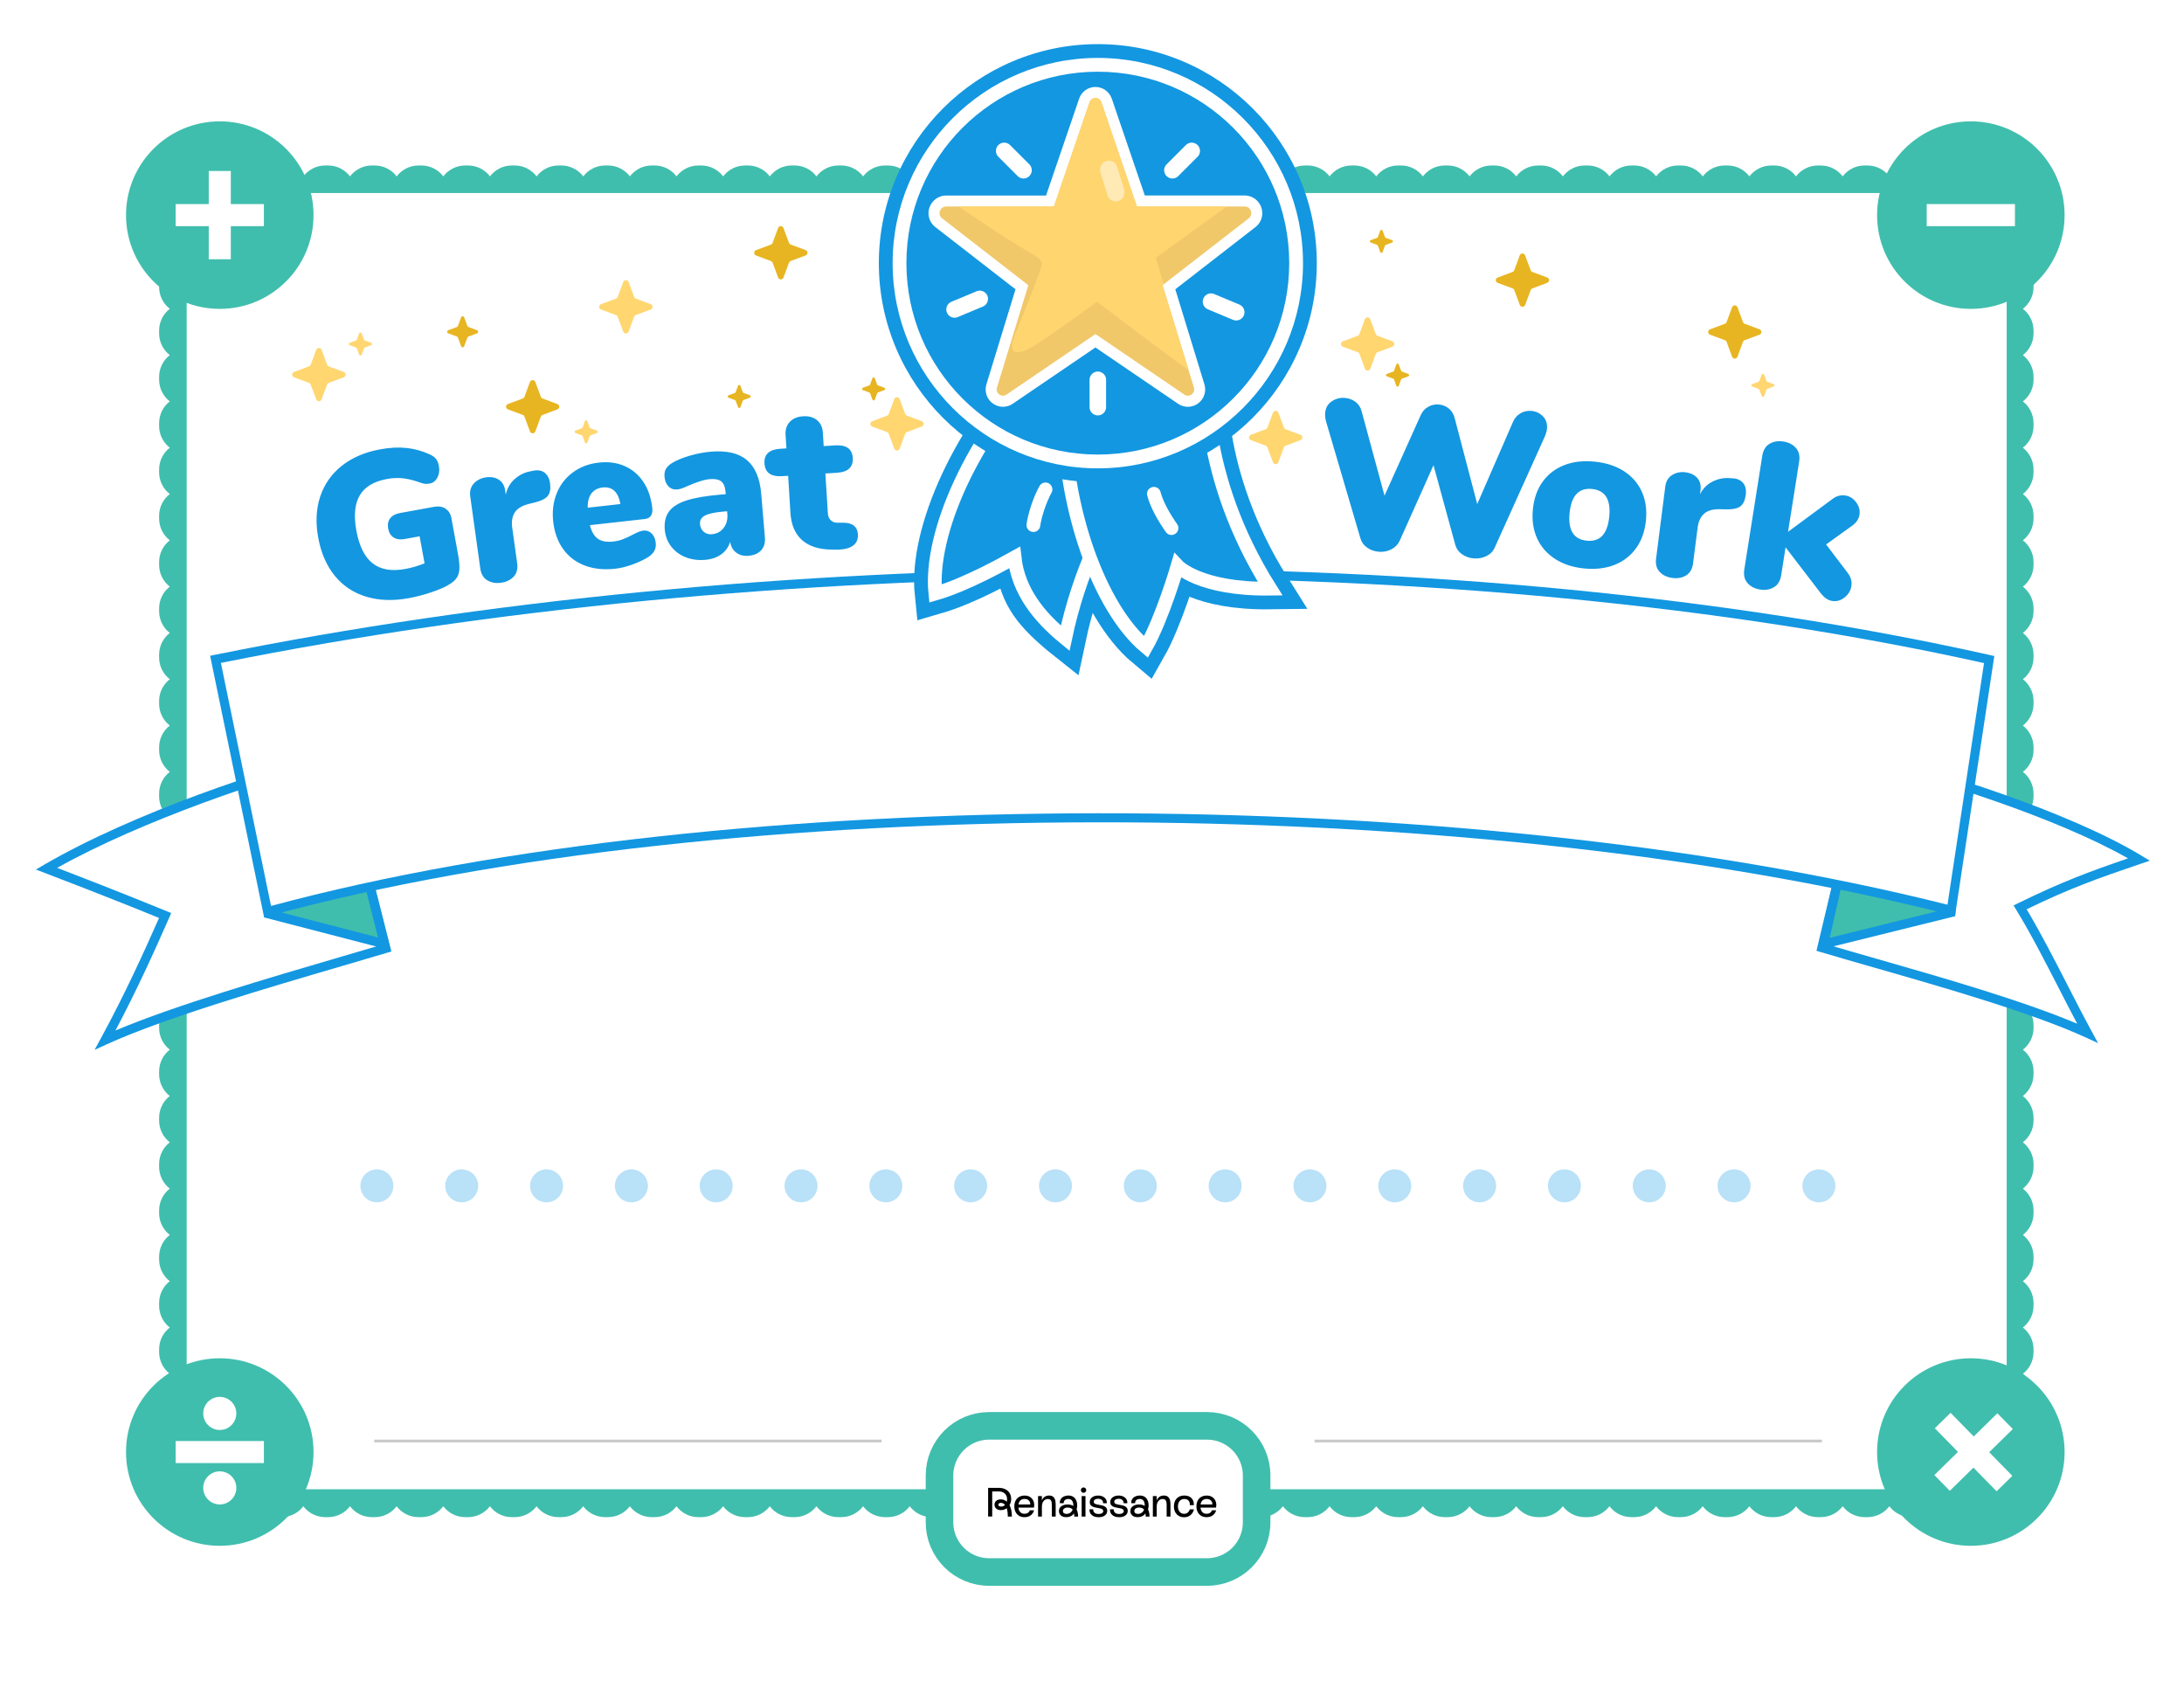 <svg width="792" height="612" viewBox="0 0 792 612" fill="none" xmlns="http://www.w3.org/2000/svg">
<rect width="792" height="612" fill="white"/>
<g clip-path="url(#clip0_336_7277)">
<path d="M79.7 112C98.478 112 113.7 96.778 113.7 78C113.7 59.222 98.478 44 79.7 44C60.922 44 45.7 59.222 45.7 78C45.7 96.778 60.922 112 79.7 112Z" fill="#40BEAD"/>
<path d="M79.7 560.5C98.478 560.5 113.7 545.278 113.7 526.5C113.7 507.722 98.478 492.5 79.7 492.5C60.922 492.5 45.7 507.722 45.7 526.5C45.7 545.278 60.922 560.5 79.7 560.5Z" fill="#40BEAD"/>
<path d="M714.7 112C733.478 112 748.7 96.778 748.7 78C748.7 59.222 733.478 44 714.7 44C695.922 44 680.7 59.222 680.7 78C680.7 96.778 695.922 112 714.7 112Z" fill="#40BEAD"/>
<path d="M212.14 160.47L211.26 158.12C211.24 158.06 211.2 158 211.16 157.96C211.11 157.91 211.06 157.88 211 157.86L208.65 156.99C208.56 156.96 208.49 156.9 208.44 156.83C208.39 156.75 208.36 156.66 208.36 156.57C208.36 156.48 208.39 156.39 208.44 156.31C208.49 156.23 208.57 156.18 208.65 156.14L210.99 155.27C211.05 155.25 211.11 155.21 211.15 155.17C211.19 155.13 211.23 155.07 211.26 155.01L212.13 152.66C212.16 152.57 212.22 152.5 212.3 152.45C212.38 152.4 212.47 152.37 212.56 152.37C212.65 152.37 212.74 152.4 212.82 152.45C212.9 152.5 212.95 152.58 212.98 152.66L213.85 155.01C213.87 155.07 213.91 155.13 213.95 155.17C213.99 155.21 214.05 155.25 214.11 155.27L216.46 156.14C216.55 156.17 216.62 156.23 216.67 156.31C216.72 156.39 216.75 156.48 216.75 156.57C216.75 156.66 216.72 156.75 216.67 156.83C216.62 156.91 216.54 156.96 216.46 157L214.11 157.87C214.05 157.89 214 157.93 213.95 157.97C213.9 158.02 213.87 158.07 213.85 158.13L212.98 160.48C212.95 160.56 212.89 160.64 212.81 160.69C212.74 160.74 212.65 160.77 212.56 160.77C212.47 160.77 212.38 160.74 212.31 160.69C212.24 160.64 212.18 160.57 212.14 160.48V160.47Z" fill="#FFD670"/>
<path d="M267.66 147.67L266.78 145.32C266.76 145.26 266.72 145.2 266.68 145.16C266.64 145.12 266.58 145.08 266.52 145.06L264.17 144.19C264.08 144.16 264.01 144.1 263.96 144.02C263.91 143.94 263.88 143.85 263.88 143.76C263.88 143.67 263.91 143.58 263.96 143.5C264.01 143.42 264.09 143.37 264.17 143.33L266.52 142.46C266.58 142.44 266.63 142.4 266.68 142.36C266.73 142.31 266.76 142.26 266.78 142.2L267.65 139.85C267.68 139.76 267.74 139.69 267.81 139.64C267.89 139.59 267.98 139.56 268.07 139.56C268.16 139.56 268.25 139.59 268.33 139.64C268.41 139.69 268.46 139.77 268.5 139.85L269.37 142.2C269.39 142.26 269.43 142.32 269.47 142.36C269.52 142.41 269.57 142.44 269.63 142.46L271.98 143.33C272.07 143.36 272.14 143.42 272.19 143.49C272.24 143.57 272.27 143.66 272.27 143.75C272.27 143.84 272.24 143.93 272.19 144.01C272.14 144.09 272.06 144.14 271.98 144.18L269.64 145.05C269.58 145.07 269.52 145.11 269.48 145.15C269.43 145.2 269.4 145.25 269.37 145.31L268.5 147.66C268.47 147.75 268.41 147.82 268.33 147.87C268.25 147.92 268.17 147.95 268.07 147.95C267.97 147.95 267.89 147.92 267.81 147.87C267.73 147.82 267.68 147.74 267.64 147.66L267.66 147.67Z" fill="#E7B521"/>
<path d="M316.39 144.93L315.51 142.58C315.49 142.52 315.45 142.46 315.41 142.42C315.36 142.37 315.31 142.34 315.25 142.32L312.9 141.45C312.81 141.42 312.74 141.36 312.69 141.29C312.64 141.21 312.61 141.12 312.61 141.03C312.61 140.94 312.64 140.85 312.69 140.77C312.74 140.69 312.82 140.64 312.9 140.6L315.25 139.73C315.31 139.71 315.37 139.67 315.41 139.63C315.45 139.58 315.49 139.53 315.51 139.47L316.38 137.12C316.41 137.03 316.47 136.96 316.54 136.91C316.62 136.86 316.71 136.83 316.8 136.83C316.89 136.83 316.98 136.86 317.06 136.91C317.14 136.96 317.19 137.04 317.23 137.12L318.11 139.47C318.13 139.53 318.17 139.59 318.21 139.63C318.25 139.67 318.31 139.71 318.37 139.73L320.72 140.6C320.81 140.63 320.88 140.69 320.93 140.76C320.98 140.84 321.01 140.93 321.01 141.02C321.01 141.11 320.98 141.2 320.93 141.28C320.88 141.36 320.8 141.41 320.72 141.44L318.38 142.31C318.32 142.33 318.26 142.37 318.22 142.41C318.17 142.46 318.14 142.51 318.12 142.57L317.25 144.92C317.22 145.01 317.16 145.08 317.09 145.13C317.02 145.18 316.93 145.21 316.83 145.21C316.73 145.21 316.65 145.18 316.57 145.13C316.5 145.08 316.44 145 316.41 144.92L316.39 144.93Z" fill="#E7B521"/>
<path d="M506.39 139.93L505.51 137.58C505.49 137.52 505.45 137.46 505.41 137.42C505.36 137.37 505.31 137.34 505.25 137.32L502.9 136.45C502.81 136.42 502.74 136.36 502.69 136.29C502.64 136.21 502.61 136.12 502.61 136.03C502.61 135.94 502.64 135.85 502.69 135.77C502.74 135.69 502.82 135.64 502.9 135.6L505.25 134.73C505.31 134.71 505.36 134.67 505.41 134.63C505.45 134.58 505.49 134.53 505.51 134.47L506.38 132.12C506.41 132.03 506.47 131.96 506.55 131.91C506.63 131.86 506.72 131.83 506.81 131.83C506.9 131.83 506.99 131.86 507.07 131.91C507.15 131.96 507.2 132.04 507.23 132.12L508.11 134.47C508.13 134.53 508.17 134.59 508.21 134.63C508.26 134.68 508.31 134.71 508.37 134.73L510.72 135.6C510.81 135.63 510.88 135.69 510.93 135.76C510.98 135.84 511.01 135.93 511.01 136.02C511.01 136.11 510.98 136.2 510.93 136.28C510.88 136.36 510.8 136.41 510.72 136.44L508.38 137.31C508.32 137.33 508.26 137.37 508.22 137.41C508.17 137.46 508.14 137.51 508.11 137.57L507.24 139.92C507.21 140.01 507.15 140.08 507.07 140.13C506.99 140.18 506.91 140.21 506.81 140.21C506.71 140.21 506.63 140.18 506.56 140.13C506.48 140.08 506.43 140 506.39 139.92V139.93Z" fill="#E7B521"/>
<path d="M226.01 120.24L223.99 114.85C223.94 114.71 223.86 114.58 223.75 114.48C223.65 114.37 223.52 114.29 223.38 114.24L217.99 112.24C217.79 112.17 217.61 112.04 217.48 111.86C217.35 111.68 217.29 111.47 217.29 111.26C217.29 111.05 217.36 110.83 217.48 110.66C217.61 110.48 217.78 110.35 217.99 110.28L223.38 108.27C223.52 108.22 223.64 108.14 223.75 108.04C223.85 107.94 223.94 107.81 223.99 107.68L226 102.28C226.07 102.08 226.2 101.9 226.38 101.77C226.56 101.64 226.77 101.58 226.98 101.58C227.19 101.58 227.41 101.65 227.58 101.77C227.76 101.9 227.89 102.07 227.96 102.28L229.97 107.67C230.02 107.81 230.1 107.93 230.2 108.03C230.3 108.13 230.43 108.21 230.56 108.27L235.95 110.28C236.15 110.35 236.33 110.48 236.46 110.66C236.59 110.84 236.65 111.05 236.65 111.26C236.65 111.47 236.58 111.69 236.46 111.86C236.33 112.04 236.16 112.17 235.95 112.24L230.56 114.24C230.42 114.29 230.29 114.37 230.19 114.48C230.09 114.59 230 114.71 229.95 114.85L227.95 120.24C227.88 120.44 227.74 120.61 227.57 120.73C227.4 120.85 227.19 120.92 226.98 120.92C226.77 120.92 226.56 120.86 226.39 120.73C226.22 120.61 226.08 120.44 226.01 120.24Z" fill="#FFD670"/>
<path d="M282.18 100.65L280.17 95.26C280.12 95.12 280.04 94.99 279.93 94.89C279.82 94.79 279.7 94.7 279.56 94.65L274.17 92.64C273.97 92.57 273.8 92.43 273.68 92.26C273.56 92.09 273.5 91.88 273.5 91.67C273.5 91.46 273.56 91.25 273.68 91.08C273.8 90.91 273.97 90.77 274.17 90.7L279.56 88.69C279.7 88.64 279.83 88.56 279.93 88.45C280.04 88.34 280.12 88.22 280.17 88.08L282.17 82.67C282.24 82.47 282.38 82.3 282.55 82.18C282.72 82.06 282.93 81.99 283.14 81.99C283.35 81.99 283.56 82.05 283.73 82.18C283.9 82.3 284.04 82.47 284.11 82.67L286.12 88.06C286.17 88.2 286.25 88.33 286.36 88.43C286.46 88.54 286.59 88.62 286.73 88.67L292.13 90.67C292.33 90.74 292.51 90.87 292.64 91.05C292.76 91.23 292.83 91.44 292.83 91.65C292.83 91.86 292.76 92.08 292.64 92.25C292.51 92.43 292.34 92.56 292.13 92.63L286.74 94.64C286.6 94.69 286.47 94.77 286.37 94.88C286.27 94.99 286.19 95.11 286.13 95.25L284.12 100.64C284.05 100.84 283.91 101.01 283.74 101.13C283.57 101.25 283.36 101.32 283.15 101.31C282.94 101.31 282.73 101.24 282.56 101.12C282.39 101 282.25 100.83 282.18 100.63V100.65Z" fill="#E7B521"/>
<path d="M192.19 156.44L190.18 151.05C190.13 150.91 190.05 150.78 189.94 150.68C189.83 150.57 189.71 150.49 189.57 150.44L184.18 148.44C183.98 148.37 183.81 148.23 183.69 148.06C183.57 147.89 183.5 147.68 183.5 147.47C183.5 147.26 183.56 147.05 183.69 146.88C183.81 146.71 183.98 146.57 184.18 146.5L189.57 144.5C189.71 144.45 189.84 144.37 189.94 144.26C190.05 144.15 190.13 144.03 190.18 143.89L192.18 138.49C192.25 138.29 192.39 138.12 192.56 138C192.73 137.88 192.94 137.82 193.15 137.82C193.36 137.82 193.57 137.88 193.74 138C193.91 138.12 194.05 138.29 194.12 138.49L196.13 143.88C196.18 144.02 196.26 144.15 196.37 144.25C196.48 144.36 196.6 144.44 196.74 144.49L202.13 146.5C202.33 146.57 202.5 146.71 202.62 146.88C202.74 147.05 202.81 147.26 202.81 147.47C202.81 147.68 202.75 147.89 202.62 148.06C202.5 148.23 202.33 148.37 202.13 148.44L196.74 150.45C196.6 150.5 196.47 150.58 196.37 150.69C196.26 150.8 196.18 150.92 196.13 151.06L194.12 156.45C194.05 156.65 193.91 156.82 193.74 156.94C193.57 157.06 193.36 157.12 193.15 157.12C192.94 157.12 192.73 157.05 192.56 156.93C192.39 156.81 192.26 156.64 192.18 156.44H192.19Z" fill="#E7B521"/>
<path d="M324.31 162.68L322.3 157.29C322.25 157.15 322.17 157.02 322.06 156.92C321.95 156.81 321.83 156.73 321.69 156.68L316.3 154.67C316.1 154.6 315.93 154.46 315.81 154.29C315.69 154.12 315.62 153.91 315.62 153.7C315.62 153.49 315.68 153.28 315.81 153.11C315.93 152.94 316.1 152.8 316.3 152.73L321.69 150.72C321.83 150.67 321.96 150.59 322.06 150.48C322.16 150.37 322.25 150.25 322.3 150.11L324.3 144.7C324.37 144.5 324.51 144.33 324.68 144.21C324.85 144.09 325.06 144.02 325.27 144.02C325.48 144.02 325.69 144.09 325.86 144.21C326.03 144.33 326.17 144.5 326.24 144.7L328.26 150.1C328.31 150.24 328.39 150.37 328.5 150.47C328.6 150.58 328.73 150.66 328.87 150.71L334.27 152.71C334.47 152.78 334.64 152.92 334.76 153.09C334.88 153.26 334.95 153.47 334.95 153.68C334.95 153.89 334.89 154.1 334.76 154.27C334.63 154.44 334.47 154.58 334.27 154.65L328.88 156.66C328.74 156.71 328.61 156.79 328.51 156.9C328.4 157.01 328.32 157.13 328.27 157.27L326.26 162.66C326.19 162.86 326.06 163.03 325.88 163.16C325.71 163.28 325.5 163.35 325.28 163.35C325.06 163.35 324.86 163.28 324.68 163.16C324.51 163.04 324.37 162.86 324.3 162.66L324.31 162.68Z" fill="#FFD670"/>
<path d="M643.21 140.13L640.86 141.01C640.8 141.03 640.74 141.07 640.7 141.11C640.66 141.15 640.62 141.21 640.6 141.27L639.73 143.62C639.7 143.71 639.64 143.78 639.56 143.83C639.49 143.88 639.4 143.91 639.3 143.91C639.2 143.91 639.12 143.88 639.04 143.83C638.96 143.78 638.91 143.7 638.87 143.62L638 141.28C637.98 141.22 637.94 141.16 637.9 141.12C637.85 141.07 637.8 141.04 637.74 141.01L635.39 140.14C635.3 140.11 635.23 140.05 635.18 139.98C635.13 139.9 635.1 139.81 635.1 139.72C635.1 139.63 635.13 139.54 635.18 139.46C635.23 139.38 635.31 139.33 635.39 139.29L637.74 138.42C637.8 138.4 637.86 138.36 637.9 138.32C637.94 138.27 637.98 138.22 638 138.16L638.87 135.81C638.9 135.72 638.96 135.65 639.03 135.6C639.11 135.55 639.2 135.52 639.29 135.52C639.38 135.52 639.47 135.55 639.55 135.6C639.62 135.65 639.68 135.73 639.72 135.81L640.59 138.16C640.61 138.22 640.65 138.27 640.69 138.32C640.74 138.37 640.79 138.4 640.85 138.42L643.2 139.29C643.28 139.32 643.36 139.38 643.41 139.46C643.46 139.53 643.49 139.62 643.49 139.71C643.49 139.8 643.46 139.89 643.41 139.96C643.36 140.03 643.29 140.09 643.2 140.13H643.21Z" fill="#FFD670"/>
<path d="M504.86 87.92L502.51 88.8C502.45 88.82 502.39 88.86 502.35 88.9C502.31 88.95 502.27 89 502.25 89.06L501.38 91.41C501.35 91.5 501.29 91.57 501.22 91.62C501.14 91.67 501.05 91.7 500.96 91.7C500.87 91.7 500.78 91.67 500.7 91.62C500.62 91.57 500.57 91.49 500.53 91.41L499.66 89.06C499.64 89 499.6 88.95 499.56 88.9C499.51 88.85 499.46 88.82 499.4 88.8L497.05 87.93C496.96 87.9 496.89 87.84 496.84 87.77C496.79 87.69 496.76 87.6 496.76 87.51C496.76 87.42 496.79 87.33 496.84 87.25C496.89 87.17 496.97 87.12 497.05 87.09L499.4 86.22C499.46 86.2 499.52 86.16 499.56 86.12C499.61 86.07 499.64 86.02 499.66 85.96L500.53 83.61C500.56 83.52 500.62 83.45 500.69 83.4C500.77 83.35 500.86 83.32 500.95 83.32C501.04 83.32 501.13 83.35 501.21 83.4C501.29 83.45 501.34 83.53 501.37 83.61L502.24 85.95C502.26 86.01 502.3 86.07 502.34 86.11C502.38 86.16 502.44 86.19 502.5 86.22L504.85 87.09C504.94 87.12 505.01 87.18 505.06 87.26C505.11 87.34 505.14 87.42 505.14 87.52C505.14 87.62 505.11 87.7 505.06 87.78C505.01 87.86 504.94 87.91 504.85 87.95L504.86 87.92Z" fill="#E7B521"/>
<path d="M561.09 102.56L555.7 104.57C555.56 104.62 555.43 104.7 555.33 104.81C555.22 104.92 555.14 105.04 555.09 105.18L553.08 110.57C553.01 110.77 552.87 110.94 552.7 111.06C552.53 111.18 552.32 111.24 552.11 111.24C551.9 111.24 551.69 111.18 551.52 111.06C551.35 110.94 551.21 110.77 551.14 110.57L549.13 105.18C549.08 105.04 549 104.91 548.89 104.81C548.78 104.7 548.66 104.62 548.52 104.57L543.11 102.57C542.91 102.5 542.74 102.36 542.62 102.19C542.5 102.02 542.43 101.81 542.43 101.6C542.43 101.39 542.5 101.18 542.62 101.01C542.74 100.84 542.91 100.7 543.11 100.63L548.5 98.62C548.64 98.57 548.77 98.49 548.87 98.38C548.98 98.28 549.06 98.15 549.11 98.01L551.11 92.61C551.18 92.41 551.31 92.23 551.49 92.1C551.66 91.97 551.88 91.91 552.09 91.91C552.3 91.91 552.52 91.98 552.69 92.1C552.87 92.23 553 92.4 553.07 92.61L555.08 98C555.13 98.14 555.21 98.27 555.32 98.37C555.42 98.47 555.55 98.56 555.69 98.61L561.08 100.62C561.28 100.69 561.45 100.83 561.57 101C561.69 101.17 561.76 101.38 561.75 101.59C561.75 101.8 561.68 102.01 561.56 102.18C561.44 102.35 561.27 102.49 561.07 102.56H561.09Z" fill="#E7B521"/>
<path d="M638.07 121.34L632.68 123.35C632.54 123.4 632.41 123.48 632.31 123.59C632.2 123.7 632.12 123.82 632.07 123.96L630.07 129.35C630 129.55 629.86 129.72 629.69 129.84C629.52 129.96 629.31 130.03 629.1 130.03C628.89 130.03 628.68 129.97 628.51 129.84C628.34 129.72 628.2 129.55 628.13 129.35L626.13 123.96C626.08 123.82 626 123.69 625.89 123.59C625.78 123.48 625.66 123.4 625.52 123.35L620.12 121.35C619.92 121.28 619.75 121.14 619.63 120.97C619.51 120.8 619.45 120.59 619.45 120.38C619.45 120.17 619.51 119.96 619.63 119.79C619.75 119.62 619.92 119.48 620.12 119.41L625.51 117.4C625.65 117.35 625.78 117.27 625.88 117.16C625.99 117.05 626.07 116.93 626.12 116.79L628.13 111.4C628.2 111.2 628.33 111.03 628.51 110.91C628.68 110.79 628.89 110.72 629.1 110.72C629.31 110.72 629.52 110.78 629.69 110.91C629.86 111.03 630 111.2 630.07 111.4L632.08 116.79C632.13 116.93 632.21 117.06 632.32 117.16C632.43 117.27 632.55 117.35 632.69 117.4L638.08 119.41C638.28 119.48 638.45 119.62 638.57 119.79C638.69 119.96 638.75 120.17 638.75 120.38C638.75 120.59 638.68 120.8 638.56 120.97C638.44 121.14 638.27 121.27 638.07 121.35V121.34Z" fill="#E7B521"/>
<path d="M504.94 125.7L499.55 127.71C499.41 127.76 499.28 127.84 499.18 127.95C499.08 128.06 498.99 128.18 498.94 128.32L496.93 133.71C496.86 133.91 496.72 134.08 496.55 134.2C496.38 134.32 496.17 134.38 495.96 134.38C495.75 134.38 495.54 134.32 495.37 134.2C495.2 134.08 495.06 133.91 494.99 133.71L492.98 128.32C492.93 128.18 492.85 128.05 492.74 127.95C492.63 127.84 492.51 127.76 492.37 127.71L486.96 125.71C486.76 125.64 486.59 125.5 486.47 125.33C486.35 125.16 486.28 124.95 486.28 124.74C486.28 124.53 486.35 124.32 486.47 124.15C486.59 123.98 486.76 123.84 486.96 123.77L492.36 121.75C492.5 121.7 492.63 121.62 492.73 121.51C492.84 121.41 492.92 121.28 492.97 121.14L494.97 115.74C495.04 115.54 495.18 115.37 495.35 115.25C495.52 115.13 495.73 115.06 495.94 115.06C496.15 115.06 496.36 115.13 496.53 115.25C496.7 115.37 496.84 115.54 496.91 115.74L498.92 121.13C498.97 121.27 499.05 121.4 499.16 121.5C499.27 121.61 499.39 121.69 499.53 121.74L504.92 123.75C505.12 123.82 505.3 123.95 505.42 124.13C505.54 124.3 505.61 124.51 505.61 124.73C505.61 124.95 505.54 125.15 505.42 125.33C505.3 125.5 505.12 125.64 504.92 125.71L504.94 125.7Z" fill="#FFD670"/>
<path d="M136.68 424C139.98 424 142.66 426.68 142.66 429.98C142.66 433.28 139.98 435.96 136.68 435.96C133.38 435.96 130.7 433.28 130.7 429.98C130.7 426.68 133.38 424 136.68 424ZM161.46 429.98C161.46 433.28 164.14 435.96 167.44 435.96C170.74 435.96 173.42 433.28 173.42 429.98C173.42 426.68 170.74 424 167.44 424C164.14 424 161.46 426.68 161.46 429.98ZM192.22 429.98C192.22 433.28 194.9 435.96 198.2 435.96C201.5 435.96 204.18 433.28 204.18 429.98C204.18 426.68 201.5 424 198.2 424C194.9 424 192.22 426.68 192.22 429.98ZM222.98 429.98C222.98 433.28 225.66 435.96 228.96 435.96C232.26 435.96 234.94 433.28 234.94 429.98C234.94 426.68 232.26 424 228.96 424C225.66 424 222.98 426.68 222.98 429.98ZM253.74 429.98C253.74 433.28 256.42 435.96 259.72 435.96C263.02 435.96 265.7 433.28 265.7 429.98C265.7 426.68 263.02 424 259.72 424C256.42 424 253.74 426.68 253.74 429.98ZM284.5 429.98C284.5 433.28 287.18 435.96 290.48 435.96C293.78 435.96 296.46 433.28 296.46 429.98C296.46 426.68 293.78 424 290.48 424C287.18 424 284.5 426.68 284.5 429.98ZM315.26 429.98C315.26 433.28 317.94 435.96 321.24 435.96C324.54 435.96 327.22 433.28 327.22 429.98C327.22 426.68 324.54 424 321.24 424C317.94 424 315.26 426.68 315.26 429.98ZM346.02 429.98C346.02 433.28 348.7 435.96 352 435.96C355.3 435.96 357.98 433.28 357.98 429.98C357.98 426.68 355.3 424 352 424C348.7 424 346.02 426.68 346.02 429.98ZM376.78 429.98C376.78 433.28 379.46 435.96 382.76 435.96C386.06 435.96 388.74 433.28 388.74 429.98C388.74 426.68 386.06 424 382.76 424C379.46 424 376.78 426.68 376.78 429.98ZM407.54 429.98C407.54 433.28 410.22 435.96 413.52 435.96C416.82 435.96 419.5 433.28 419.5 429.98C419.5 426.68 416.82 424 413.52 424C410.22 424 407.54 426.68 407.54 429.98ZM438.3 429.98C438.3 433.28 440.98 435.96 444.28 435.96C447.58 435.96 450.26 433.28 450.26 429.98C450.26 426.68 447.58 424 444.28 424C440.98 424 438.3 426.68 438.3 429.98ZM469.06 429.98C469.06 433.28 471.74 435.96 475.04 435.96C478.34 435.96 481.02 433.28 481.02 429.98C481.02 426.68 478.34 424 475.04 424C471.74 424 469.06 426.68 469.06 429.98ZM499.82 429.98C499.82 433.28 502.5 435.96 505.8 435.96C509.1 435.96 511.78 433.28 511.78 429.98C511.78 426.68 509.1 424 505.8 424C502.5 424 499.82 426.68 499.82 429.98ZM530.58 429.98C530.58 433.28 533.26 435.96 536.56 435.96C539.86 435.96 542.54 433.28 542.54 429.98C542.54 426.68 539.86 424 536.56 424C533.26 424 530.58 426.68 530.58 429.98ZM561.34 429.98C561.34 433.28 564.02 435.96 567.32 435.96C570.62 435.96 573.3 433.28 573.3 429.98C573.3 426.68 570.62 424 567.32 424C564.02 424 561.34 426.68 561.34 429.98ZM592.1 429.98C592.1 433.28 594.78 435.96 598.08 435.96C601.38 435.96 604.06 433.28 604.06 429.98C604.06 426.68 601.38 424 598.08 424C594.78 424 592.1 426.68 592.1 429.98ZM622.86 429.98C622.86 433.28 625.54 435.96 628.84 435.96C632.14 435.96 634.82 433.28 634.82 429.98C634.82 426.68 632.14 424 628.84 424C625.54 424 622.86 426.68 622.86 429.98ZM653.62 429.98C653.62 433.28 656.3 435.96 659.6 435.96C662.9 435.96 665.58 433.28 665.58 429.98C665.58 426.68 662.9 424 659.6 424C656.3 424 653.62 426.68 653.62 429.98Z" fill="#B9E1F8"/>
<path fill-rule="evenodd" clip-rule="evenodd" d="M67.7 70H727.7V540H67.7V70ZM61.57 95.18C59.22 93.35 57.7 90.49 57.7 87.28V86.29C57.7 83.08 59.21 80.22 61.57 78.39C59.22 76.56 57.7 73.7 57.7 70.49V60H68.2C71.45 60 74.34 61.55 76.16 63.95C77.99 61.55 80.87 60 84.12 60H85.12C88.37 60 91.26 61.55 93.08 63.95C94.91 61.55 97.79 60 101.04 60H102.04C105.29 60 108.18 61.55 110 63.95C111.83 61.55 114.72 60 117.96 60H118.96C122.21 60 125.1 61.55 126.92 63.95C128.75 61.55 131.64 60 134.88 60H135.88C139.13 60 142.02 61.55 143.84 63.95C145.67 61.55 148.55 60 151.8 60H152.8C156.05 60 158.94 61.55 160.76 63.95C162.59 61.55 165.47 60 168.72 60H169.72C172.97 60 175.86 61.55 177.68 63.95C179.51 61.55 182.39 60 185.64 60H186.63C189.88 60 192.77 61.55 194.59 63.95C196.42 61.55 199.3 60 202.55 60H203.55C206.8 60 209.69 61.55 211.51 63.95C213.34 61.55 216.22 60 219.47 60H220.46C223.71 60 226.6 61.55 228.42 63.95C230.25 61.55 233.13 60 236.38 60H237.37C240.62 60 243.51 61.55 245.33 63.95C247.16 61.55 250.04 60 253.29 60H254.28C257.53 60 260.42 61.55 262.24 63.95C264.07 61.55 266.95 60 270.2 60H271.2C274.45 60 277.34 61.55 279.16 63.95C280.99 61.55 283.87 60 287.12 60H288.12C291.37 60 294.26 61.55 296.08 63.95C297.91 61.55 300.79 60 304.04 60H305.04C308.29 60 311.18 61.55 313 63.95C314.83 61.55 317.71 60 320.96 60H321.96C325.21 60 328.1 61.55 329.92 63.95C331.75 61.55 334.63 60 337.88 60H338.88C342.13 60 345.02 61.55 346.84 63.95C348.67 61.55 351.55 60 354.8 60H355.79C359.04 60 361.93 61.55 363.75 63.95C365.58 61.55 368.46 60 371.71 60H372.7C375.95 60 378.84 61.55 380.66 63.95C382.49 61.55 385.37 60 388.62 60H389.62C392.87 60 395.76 61.55 397.58 63.95C399.41 61.55 402.29 60 405.54 60H406.54C409.79 60 412.68 61.55 414.5 63.95C416.33 61.55 419.21 60 422.46 60H423.45C426.7 60 429.59 61.55 431.41 63.95C433.24 61.55 436.12 60 439.37 60H440.36C443.61 60 446.5 61.55 448.32 63.95C450.15 61.55 453.03 60 456.28 60H457.28C460.53 60 463.42 61.55 465.24 63.95C467.07 61.55 469.96 60 473.2 60H474.2C477.45 60 480.34 61.55 482.16 63.95C483.99 61.55 486.87 60 490.12 60H491.12C494.37 60 497.26 61.55 499.08 63.95C500.91 61.55 503.79 60 507.04 60H508.04C511.29 60 514.18 61.55 516 63.95C517.83 61.55 520.71 60 523.96 60H524.96C528.21 60 531.1 61.55 532.92 63.95C534.75 61.55 537.63 60 540.88 60H541.88C545.13 60 548.02 61.55 549.84 63.95C551.67 61.55 554.55 60 557.8 60H558.8C562.05 60 564.94 61.55 566.76 63.95C568.59 61.55 571.47 60 574.72 60H575.71C578.96 60 581.85 61.55 583.67 63.95C585.5 61.55 588.38 60 591.63 60H592.62C595.87 60 598.76 61.55 600.58 63.95C602.41 61.55 605.29 60 608.54 60H609.53C612.78 60 615.67 61.55 617.49 63.95C619.32 61.55 622.2 60 625.45 60H626.44C629.69 60 632.58 61.55 634.4 63.95C636.23 61.55 639.11 60 642.36 60H643.35C646.6 60 649.49 61.55 651.31 63.95C653.14 61.55 656.02 60 659.27 60H660.26C663.51 60 666.4 61.55 668.22 63.95C670.05 61.55 672.93 60 676.18 60H677.18C680.43 60 683.32 61.55 685.14 63.95C686.97 61.55 689.85 60 693.1 60H694.1C697.35 60 700.24 61.55 702.06 63.95C703.89 61.55 706.78 60 710.02 60H711.02C714.27 60 717.16 61.55 718.98 63.95C720.81 61.55 723.69 60 726.94 60H737.44V70.49C737.44 73.7 735.93 76.56 733.57 78.39C735.92 80.22 737.44 83.08 737.44 86.29V87.28C737.44 90.49 735.93 93.35 733.57 95.18C735.92 97.01 737.44 99.87 737.44 103.08V104.07C737.44 107.28 735.93 110.14 733.57 111.97C735.92 113.8 737.44 116.66 737.44 119.87V120.86C737.44 124.07 735.93 126.93 733.57 128.76C735.92 130.59 737.44 133.45 737.44 136.66V137.65C737.44 140.86 735.93 143.72 733.57 145.55C735.92 147.38 737.44 150.24 737.44 153.45V154.44C737.44 157.65 735.93 160.51 733.57 162.34C735.92 164.17 737.44 167.03 737.44 170.24V171.23C737.44 174.44 735.93 177.3 733.57 179.13C735.92 180.96 737.44 183.82 737.44 187.03V188.02C737.44 191.23 735.93 194.09 733.57 195.92C735.92 197.75 737.44 200.61 737.44 203.82V204.81C737.44 208.02 735.93 210.88 733.57 212.71C735.92 214.54 737.44 217.4 737.44 220.61V221.6C737.44 224.81 735.93 227.67 733.57 229.5C735.92 231.33 737.44 234.19 737.44 237.4V238.39C737.44 241.6 735.93 244.46 733.57 246.29C735.92 248.12 737.44 250.98 737.44 254.19V255.18C737.44 258.39 735.93 261.25 733.57 263.08C735.92 264.91 737.44 267.77 737.44 270.98V271.97C737.44 275.18 735.93 278.04 733.57 279.87C735.92 281.7 737.44 284.56 737.44 287.77V288.76C737.44 291.97 735.93 294.83 733.57 296.66C735.92 298.49 737.44 301.35 737.44 304.56V305.55C737.44 308.76 735.93 311.62 733.57 313.45C735.92 315.28 737.44 318.14 737.44 321.35V322.34C737.44 325.55 735.93 328.41 733.57 330.24C735.92 332.07 737.44 334.93 737.44 338.14V339.13C737.44 342.34 735.93 345.2 733.57 347.03C735.92 348.86 737.44 351.72 737.44 354.93V355.92C737.44 359.13 735.93 361.99 733.57 363.82C735.92 365.65 737.44 368.51 737.44 371.72V372.71C737.44 375.92 735.93 378.78 733.57 380.61C735.92 382.44 737.44 385.3 737.44 388.51V389.5C737.44 392.71 735.93 395.57 733.57 397.4C735.92 399.23 737.44 402.09 737.44 405.3V406.29C737.44 409.5 735.93 412.36 733.57 414.19C735.92 416.02 737.44 418.88 737.44 422.09V423.08C737.44 426.29 735.93 429.15 733.57 430.98C735.92 432.81 737.44 435.67 737.44 438.88V439.87C737.44 443.08 735.93 445.94 733.57 447.77C735.92 449.6 737.44 452.46 737.44 455.67V456.66C737.44 459.87 735.93 462.73 733.57 464.56C735.92 466.39 737.44 469.25 737.44 472.46V473.45C737.44 476.66 735.93 479.52 733.57 481.35C735.92 483.18 737.44 486.04 737.44 489.25V490.24C737.44 493.45 735.93 496.31 733.57 498.14C735.92 499.97 737.44 502.83 737.44 506.04V507.03C737.44 510.24 735.93 513.1 733.57 514.93C735.92 516.76 737.44 519.62 737.44 522.83V523.82C737.44 527.03 735.93 529.89 733.57 531.72C735.92 533.55 737.44 536.41 737.44 539.62V550.11H726.94C723.69 550.11 720.8 548.56 718.98 546.16C717.15 548.56 714.27 550.11 711.02 550.11H710.03C706.78 550.11 703.89 548.56 702.07 546.16C700.24 548.56 697.36 550.11 694.11 550.11H693.11C689.86 550.11 686.97 548.56 685.15 546.16C683.32 548.56 680.44 550.11 677.19 550.11H676.19C672.94 550.11 670.05 548.56 668.23 546.16C666.4 548.56 663.51 550.11 660.27 550.11H659.27C656.02 550.11 653.13 548.56 651.31 546.16C649.48 548.56 646.6 550.11 643.35 550.11H642.35C639.1 550.11 636.21 548.56 634.39 546.16C632.56 548.56 629.68 550.11 626.43 550.11H625.43C622.18 550.11 619.29 548.56 617.47 546.16C615.64 548.56 612.76 550.11 609.51 550.11H608.52C605.27 550.11 602.38 548.56 600.56 546.16C598.73 548.56 595.85 550.11 592.6 550.11H591.61C588.36 550.11 585.47 548.56 583.65 546.16C581.82 548.56 578.94 550.11 575.69 550.11H574.7C571.45 550.11 568.56 548.56 566.74 546.16C564.91 548.56 562.03 550.11 558.78 550.11H557.78C554.53 550.11 551.64 548.56 549.82 546.16C547.99 548.56 545.11 550.11 541.86 550.11H540.87C537.62 550.11 534.73 548.56 532.91 546.16C531.08 548.56 528.2 550.11 524.95 550.11H523.95C520.7 550.11 517.81 548.56 515.99 546.16C514.16 548.56 511.28 550.11 508.03 550.11H507.03C503.78 550.11 500.89 548.56 499.07 546.16C497.24 548.56 494.36 550.11 491.11 550.11H490.11C486.86 550.11 483.97 548.56 482.15 546.16C480.32 548.56 477.44 550.11 474.19 550.11H473.19C469.94 550.11 467.05 548.56 465.23 546.16C463.4 548.56 460.52 550.11 457.27 550.11H456.27C453.02 550.11 450.13 548.56 448.31 546.16C446.48 548.56 443.6 550.11 440.35 550.11H439.36C436.11 550.11 433.22 548.56 431.4 546.16C429.57 548.56 426.69 550.11 423.44 550.11H422.45C419.2 550.11 416.31 548.56 414.49 546.16C412.66 548.56 409.78 550.11 406.53 550.11H405.53C402.28 550.11 399.39 548.56 397.57 546.16C395.74 548.56 392.86 550.11 389.61 550.11H388.61C385.36 550.11 382.47 548.56 380.65 546.16C378.82 548.56 375.94 550.11 372.69 550.11H371.7C368.45 550.11 365.56 548.56 363.74 546.16C361.91 548.56 359.03 550.11 355.78 550.11H354.79C351.54 550.11 348.65 548.56 346.83 546.16C345 548.56 342.12 550.11 338.87 550.11H337.87C334.62 550.11 331.73 548.56 329.91 546.16C328.08 548.56 325.19 550.11 321.95 550.11H320.95C317.7 550.11 314.81 548.56 312.99 546.16C311.16 548.56 308.28 550.11 305.03 550.11H304.03C300.78 550.11 297.89 548.56 296.07 546.16C294.24 548.56 291.36 550.11 288.11 550.11H287.11C283.86 550.11 280.97 548.56 279.15 546.16C277.32 548.56 274.44 550.11 271.19 550.11H270.19C266.94 550.11 264.05 548.56 262.23 546.16C260.4 548.56 257.52 550.11 254.27 550.11H253.27C250.02 550.11 247.13 548.56 245.31 546.16C243.48 548.56 240.6 550.11 237.35 550.11H236.36C233.11 550.11 230.22 548.56 228.4 546.16C226.57 548.56 223.69 550.11 220.44 550.11H219.45C216.2 550.11 213.31 548.56 211.49 546.16C209.66 548.56 206.78 550.11 203.53 550.11H202.53C199.28 550.11 196.39 548.56 194.57 546.16C192.74 548.56 189.86 550.11 186.61 550.11H185.62C182.37 550.11 179.48 548.56 177.66 546.16C175.83 548.56 172.95 550.11 169.7 550.11H168.71C165.46 550.11 162.57 548.56 160.75 546.16C158.92 548.56 156.04 550.11 152.79 550.11H151.79C148.54 550.11 145.65 548.56 143.83 546.16C142 548.56 139.12 550.11 135.87 550.11H134.88C131.63 550.11 128.74 548.56 126.92 546.16C125.09 548.56 122.21 550.11 118.96 550.11H117.96C114.71 550.11 111.82 548.56 110 546.16C108.17 548.56 105.29 550.11 102.04 550.11H101.04C97.79 550.11 94.9 548.56 93.08 546.16C91.25 548.56 88.37 550.11 85.12 550.11H84.12C80.87 550.11 77.98 548.56 76.16 546.16C74.33 548.56 71.45 550.11 68.2 550.11H57.7V539.62C57.7 536.41 59.21 533.55 61.57 531.72C59.22 529.89 57.7 527.03 57.7 523.82V522.83C57.7 519.62 59.21 516.76 61.57 514.93C59.22 513.1 57.7 510.24 57.7 507.03V506.04C57.7 502.83 59.21 499.97 61.57 498.14C59.22 496.31 57.7 493.45 57.7 490.24V489.25C57.7 486.04 59.21 483.18 61.57 481.35C59.22 479.52 57.7 476.66 57.7 473.45V472.46C57.7 469.25 59.21 466.39 61.57 464.56C59.22 462.73 57.7 459.87 57.7 456.66V455.67C57.7 452.46 59.21 449.6 61.57 447.77C59.22 445.94 57.7 443.08 57.7 439.87V438.88C57.7 435.67 59.21 432.81 61.57 430.98C59.22 429.15 57.7 426.29 57.7 423.08V422.09C57.7 418.88 59.21 416.02 61.57 414.19C59.22 412.36 57.7 409.5 57.7 406.29V405.3C57.7 402.09 59.21 399.23 61.57 397.4C59.22 395.57 57.7 392.71 57.7 389.5V388.51C57.7 385.3 59.21 382.44 61.57 380.61C59.22 378.78 57.7 375.92 57.7 372.71V371.72C57.7 368.51 59.21 365.65 61.57 363.82C59.22 361.99 57.7 359.13 57.7 355.92V354.93C57.7 351.72 59.21 348.86 61.57 347.03C59.22 345.2 57.7 342.34 57.7 339.13V338.14C57.7 334.93 59.21 332.07 61.57 330.24C59.22 328.41 57.7 325.55 57.7 322.34V321.35C57.7 318.14 59.21 315.28 61.57 313.45C59.22 311.62 57.7 308.76 57.7 305.55V304.56C57.7 301.35 59.21 298.49 61.57 296.66C59.22 294.83 57.7 291.97 57.7 288.76V287.77C57.7 284.56 59.21 281.7 61.57 279.87C59.22 278.04 57.7 275.18 57.7 271.97V270.98C57.7 267.77 59.21 264.91 61.57 263.08C59.22 261.25 57.7 258.39 57.7 255.18V254.19C57.7 250.98 59.21 248.12 61.57 246.29C59.22 244.46 57.7 241.6 57.7 238.39V237.4C57.7 234.19 59.21 231.33 61.57 229.5C59.22 227.67 57.7 224.81 57.7 221.6V220.61C57.7 217.4 59.21 214.54 61.57 212.71C59.22 210.88 57.7 208.02 57.7 204.81V203.82C57.7 200.61 59.21 197.75 61.57 195.92C59.22 194.09 57.7 191.23 57.7 188.02V187.03C57.7 183.82 59.21 180.96 61.57 179.13C59.22 177.3 57.7 174.44 57.7 171.23V170.24C57.7 167.03 59.21 164.17 61.57 162.34C59.22 160.51 57.7 157.65 57.7 154.44V153.45C57.7 150.24 59.21 147.38 61.57 145.55C59.22 143.72 57.7 140.86 57.7 137.65V136.66C57.7 133.45 59.21 130.59 61.57 128.76C59.22 126.93 57.7 124.07 57.7 120.86V119.87C57.7 116.66 59.21 113.8 61.57 111.97C59.22 110.14 57.7 107.28 57.7 104.07V103.08C57.7 99.87 59.21 97.01 61.57 95.18Z" fill="#40BEAD"/>
<path d="M714.7 560.5C733.478 560.5 748.7 545.278 748.7 526.5C748.7 507.722 733.478 492.5 714.7 492.5C695.922 492.5 680.7 507.722 680.7 526.5C680.7 545.278 695.922 560.5 714.7 560.5Z" fill="#40BEAD"/>
<path d="M698.7 82V74H730.7V82H698.7Z" fill="white"/>
<path fill-rule="evenodd" clip-rule="evenodd" d="M83.7 62H75.7V74H63.7V82H75.7V94H83.7V82H95.7V74H83.7V62Z" fill="white"/>
<path fill-rule="evenodd" clip-rule="evenodd" d="M707.35 512.28L701.64 517.88L710.04 526.45L701.47 534.85L707.07 540.56L715.64 532.16L724.04 540.73L729.75 535.13L721.35 526.56L729.92 518.16L724.32 512.45L715.75 520.85L707.35 512.28Z" fill="white"/>
<path fill-rule="evenodd" clip-rule="evenodd" d="M63.7 530.5V522.5H95.7V530.5H63.7ZM85.7 512.5C85.7 515.81 83.01 518.5 79.7 518.5C76.39 518.5 73.7 515.81 73.7 512.5C73.7 509.19 76.39 506.5 79.7 506.5C83.01 506.5 85.7 509.19 85.7 512.5ZM79.7 545.5C83.01 545.5 85.7 542.81 85.7 539.5C85.7 536.19 83.01 533.5 79.7 533.5C76.39 533.5 73.7 536.19 73.7 539.5C73.7 542.81 76.39 545.5 79.7 545.5Z" fill="white"/>
<path d="M760.86 378.23L756.33 376.16C736.61 367.16 705.08 358.13 679.75 350.87C672.61 348.83 665.86 346.89 660.21 345.2L658.71 344.75L675.83 272.99L677.44 273.37C701.54 279.03 749.76 294.05 776.54 310.23L779.59 312.08L776.21 313.23C760.68 318.51 750.9 321.96 734.93 329.7C739.93 338.05 744.88 347.69 749.67 357.03C752.57 362.69 755.57 368.54 758.47 373.86L760.85 378.24L760.86 378.23Z" fill="#1397E1"/>
<path d="M662.66 342.47C667.97 344.05 674.15 345.82 680.65 347.68C704.28 354.45 733.28 362.75 753.27 371.19C751.08 367.06 748.87 362.75 746.71 358.54C741.64 348.66 736.4 338.45 731.14 329.86L730.19 328.3L731.83 327.5C747.66 319.74 757.82 315.99 771.7 311.24C745.37 296.3 701.72 282.63 678.28 276.98L662.66 342.46V342.47Z" fill="white"/>
<path d="M659.1 344.56L668.05 305.02L710.98 309.24L709.01 332.21L659.1 344.56Z" fill="#1397E1"/>
<path d="M670.65 308.61L663.53 340.04L705.9 329.55L707.39 312.23L670.65 308.61Z" fill="#40BEAD"/>
<path d="M34.29 380.69L36.67 376.31C45.19 360.67 52.31 345.03 57.67 332.85C52.59 330.77 35.8 323.97 16.25 316.53L13 315.29L16.01 313.54C48.25 294.76 97.44 278.3 122.06 272.62L123.67 272.25L124.05 273.86C127.14 286.81 141.4 342.88 141.54 343.45L141.93 344.99L140.41 345.45C135.83 346.83 130.4 348.41 124.43 350.16C97.08 358.16 59.63 369.12 38.83 378.61L34.3 380.68L34.29 380.69Z" fill="#1397E1"/>
<path d="M20.72 314.68C42.65 323.07 60.33 330.35 60.51 330.42L62.08 331.07L61.4 332.63C56.42 344.01 49.8 358.67 41.87 373.65C63.44 364.54 97.88 354.46 123.49 346.97C128.81 345.42 133.69 343.99 137.93 342.72C135.69 333.92 124.58 290.17 121.2 276.24C97.69 281.88 51.67 297.37 20.72 314.68Z" fill="white"/>
<path d="M141.67 344.56L95.8 332.66L94.72 309.58L131.83 305.52L141.67 344.56Z" fill="#1397E1"/>
<path d="M99 330.05L137.08 339.93L129.31 309.14L98.18 312.54L99 330.05Z" fill="#40BEAD"/>
<path d="M95.77 332.59L76.2 237.78L77.82 237.45C175.95 217.58 287.05 206.79 399.1 206.25C516.16 205.66 627.68 216.5 721.71 237.53L723.21 237.87L708.95 332.13L707.18 331.68C530.62 286.82 262.8 287.02 97.46 332.13L95.77 332.59Z" fill="#1397E1"/>
<path d="M80.1 240.36L98.29 328.49C263.68 283.86 529.79 283.66 706.23 328.04L719.48 240.43C626 219.67 515.26 208.99 399.11 209.56C287.88 210.1 177.62 220.75 80.09 240.37L80.1 240.36Z" fill="white"/>
<path d="M471.58 159.59L466.19 161.61C466.05 161.66 465.92 161.74 465.82 161.85C465.71 161.95 465.63 162.08 465.58 162.22L463.58 167.61C463.51 167.81 463.38 167.99 463.2 168.12C463.02 168.25 462.81 168.31 462.6 168.31C462.39 168.31 462.17 168.24 462 168.12C461.82 167.99 461.69 167.82 461.62 167.61L459.61 162.22C459.56 162.08 459.48 161.96 459.38 161.85C459.28 161.74 459.15 161.66 459.02 161.61L453.62 159.6C453.42 159.53 453.24 159.4 453.11 159.22C452.99 159.04 452.92 158.83 452.92 158.62C452.92 158.41 452.99 158.19 453.11 158.02C453.24 157.84 453.41 157.71 453.62 157.64L459.01 155.63C459.15 155.58 459.27 155.5 459.38 155.4C459.48 155.3 459.56 155.17 459.62 155.04L461.63 149.65C461.7 149.45 461.83 149.27 462.01 149.14C462.18 149.01 462.4 148.95 462.61 148.95C462.82 148.95 463.04 149.02 463.21 149.14C463.39 149.27 463.52 149.44 463.59 149.65L465.59 155.04C465.64 155.18 465.72 155.31 465.83 155.41C465.94 155.52 466.06 155.6 466.2 155.65L471.59 157.65C471.79 157.72 471.96 157.86 472.08 158.03C472.2 158.2 472.27 158.41 472.27 158.62C472.27 158.83 472.2 159.04 472.08 159.21C471.96 159.38 471.79 159.52 471.59 159.59H471.58Z" fill="#FFD670"/>
<path d="M384.5 230C373.43 220.65 369.77 214.98 367.91 202.13C364.07 204.23 350.73 211.87 339.2 215.21C336.91 193.23 353.03 158.02 377.41 133.23C403.36 148.99 424.23 156.95 424.23 156.95C424.23 156.95 396.46 183.17 386.27 231.41L384.5 230Z" fill="white" stroke="#1397E1" stroke-width="15" stroke-miterlimit="16"/>
<path d="M437.73 135.59C437.73 135.59 434.31 171.73 460.61 213.44C435.06 213.78 427.04 205.22 427.04 205.22C427.04 205.22 421.5 224.16 415.56 234.61C398.61 220.43 385.64 183.95 385.86 149.18C415.46 142.41 437.73 135.59 437.73 135.59Z" fill="white" stroke="#1397E1" stroke-width="15" stroke-miterlimit="10"/>
<path d="M424.22 156.96C424.22 156.96 396.45 183.18 386.26 231.42C376.69 223.57 369.27 214.32 367.91 202.14C364.49 204.01 350.73 211.88 339.2 215.22C336.91 193.24 353.03 158.03 377.41 133.24C403.36 149 424.23 156.96 424.23 156.96H424.22Z" fill="#1397E1" stroke="white" stroke-width="5" stroke-miterlimit="10"/>
<path d="M437.73 135.59C437.73 135.59 434.31 171.73 460.61 213.44C435.06 213.78 427.04 205.22 427.04 205.22C427.04 205.22 421.5 224.16 415.56 234.61C398.61 220.43 385.64 183.95 385.86 149.18C415.46 142.41 437.73 135.59 437.73 135.59Z" fill="#1397E1" stroke="white" stroke-width="5" stroke-miterlimit="10"/>
<path d="M418.44 179.05C419.52 183.09 422.08 187.54 424.82 191.48" stroke="white" stroke-width="5" stroke-miterlimit="10" stroke-linecap="round"/>
<path d="M379.13 177.46C376.93 181.5 375.24 186.88 374.74 190.39" stroke="white" stroke-width="5" stroke-miterlimit="10" stroke-linecap="round"/>
<path d="M398.11 169.82C439.21 169.82 472.52 136.51 472.52 95.41C472.52 54.31 439.21 21 398.11 21C357.01 21 323.7 54.31 323.7 95.41C323.7 136.51 357.01 169.82 398.11 169.82Z" fill="white"/>
<path d="M398.11 26C436.44 26 467.52 57.07 467.52 95.41C467.52 133.75 436.45 164.82 398.11 164.82C359.77 164.82 328.7 133.75 328.7 95.41C328.7 57.07 359.78 26 398.11 26ZM398.11 16C354.33 16 318.7 51.62 318.7 95.41C318.7 139.2 354.32 174.82 398.11 174.82C441.9 174.82 477.52 139.2 477.52 95.41C477.52 51.62 441.9 16 398.11 16Z" fill="#1397E1"/>
<path d="M398.11 167.32C437.82 167.32 470.02 135.12 470.02 95.41C470.02 55.7 437.82 23.5 398.11 23.5C358.4 23.5 326.2 55.7 326.2 95.41C326.2 135.12 358.4 167.32 398.11 167.32Z" fill="#1397E1"/>
<path d="M398.11 26C436.44 26 467.52 57.07 467.52 95.41C467.52 133.75 436.45 164.82 398.11 164.82C359.77 164.82 328.7 133.75 328.7 95.41C328.7 57.07 359.78 26 398.11 26ZM398.11 21C357.08 21 323.7 54.38 323.7 95.41C323.7 136.44 357.08 169.82 398.11 169.82C439.14 169.82 472.52 136.44 472.52 95.41C472.52 54.38 439.14 21 398.11 21Z" fill="white"/>
<path fill-rule="evenodd" clip-rule="evenodd" d="M430.77 145.48C429.91 145.48 429.07 145.22 428.35 144.73L397.24 123.55L366.11 144.74C365.4 145.23 364.57 145.48 363.72 145.48C362.79 145.48 361.9 145.18 361.13 144.6C359.7 143.57 359.07 141.69 359.6 139.95L370.57 104.14L340.36 80.7C338.91 79.56 338.33 77.63 338.92 75.9C339.51 74.13 341.17 72.88 342.95 72.86H380.75L393.2 36.4C393.78 34.68 395.4 33.51 397.24 33.51C399.08 33.51 400.69 34.67 401.29 36.41L413.72 72.86H451.46C453.32 72.9 454.95 74.13 455.54 75.91C456.12 77.64 455.55 79.56 454.13 80.68L423.9 104.14L434.86 139.95C435.4 141.68 434.76 143.57 433.29 144.65C432.58 145.19 431.7 145.48 430.77 145.48Z" fill="#F0C86A"/>
<path d="M397.24 35.51C398.21 35.51 399.08 36.14 399.4 37.06L412.29 74.86H451.46C452.48 74.88 453.34 75.62 453.65 76.54C453.96 77.48 453.65 78.51 452.9 79.11L421.59 103.4L432.96 140.53C433.24 141.45 432.92 142.45 432.12 143.03C431.73 143.33 431.26 143.48 430.78 143.48C430.33 143.48 429.88 143.35 429.49 143.08L397.25 121.13L365 143.08C364.62 143.34 364.18 143.48 363.74 143.48C363.26 143.48 362.77 143.32 362.34 143C361.57 142.45 361.25 141.45 361.53 140.53L372.9 103.41L341.6 79.13C340.82 78.52 340.51 77.49 340.83 76.56C341.13 75.65 342.02 74.89 342.98 74.88H382.2L395.12 37.06C395.43 36.14 396.29 35.53 397.26 35.53M397.26 31.53C394.57 31.53 392.18 33.24 391.33 35.79L379.34 70.89H342.98C340.32 70.92 337.89 72.73 337.03 75.31C336.18 77.82 337.01 80.63 339.12 82.29L368.26 104.9L357.7 139.38C356.93 141.95 357.84 144.7 359.97 146.25C361.08 147.07 362.38 147.5 363.73 147.5C364.99 147.5 366.2 147.12 367.25 146.4L397.24 125.99L427.23 146.41C428.28 147.13 429.5 147.51 430.77 147.51C432.04 147.51 433.43 147.07 434.49 146.27C436.64 144.68 437.55 141.91 436.77 139.37L426.21 104.89L455.34 82.29C457.45 80.63 458.28 77.83 457.43 75.29C456.57 72.71 454.2 70.94 451.54 70.88H415.15L403.18 35.79C402.3 33.24 399.91 31.53 397.23 31.53H397.26Z" fill="white"/>
<path d="M412.29 74.86L399.4 37.06C399.08 36.14 398.21 35.51 397.24 35.51C396.27 35.51 395.41 36.12 395.1 37.04L382.18 74.86H347.56C350.07 76.5 362.72 85.35 374.27 92.05C374.95 92.45 377.32 93.7 377.79 95.26C378.3 96.92 368.69 119.47 367.54 122.88C365.74 128.21 368.54 129.38 375.36 125.16C380.6 121.92 397.84 109.42 397.84 109.42C397.84 109.42 428.07 132.45 430.98 134.07L421.59 103.4L421.99 103.09L419.13 93.47L444.88 74.86H412.29Z" fill="#FFD570"/>
<path opacity="0.49" d="M401.1 58.42C402.7 57.87 404.42 58.71 405.05 60.31L405.12 60.51L407.63 68.69C408.19 70.42 407.28 72.29 405.62 72.87C404.02 73.42 402.3 72.58 401.67 70.98L401.6 70.78L399.09 62.6C398.53 60.87 399.44 59 401.1 58.42Z" fill="white"/>
<path d="M364.16 54.72L371.16 61.72" stroke="white" stroke-width="6" stroke-linecap="round" stroke-linejoin="round"/>
<path d="M432.16 54.72L425.16 61.72" stroke="white" stroke-width="6" stroke-linecap="round" stroke-linejoin="round"/>
<path d="M439.16 109.38L448.29 113.2" stroke="white" stroke-width="6" stroke-linecap="round" stroke-linejoin="round"/>
<path d="M355.29 108.38L346.16 112.2" stroke="white" stroke-width="6" stroke-linecap="round" stroke-linejoin="round"/>
<path d="M398.11 137.72V147.62" stroke="white" stroke-width="6" stroke-linecap="round" stroke-linejoin="round"/>
<path d="M135.7 522.5H319.7" stroke="#C9C9C9"/>
<path d="M476.7 522.5H660.7" stroke="#C9C9C9"/>
<path d="M161.57 184.45C162.71 185.2 163.42 186.34 163.7 187.88L166.08 200.89C166.54 203.38 166.7 205.32 166.56 206.71C166.43 208.1 165.94 209.26 165.11 210.18C164.27 211.1 162.94 212.02 161.09 212.92C159.24 213.77 157.15 214.55 154.84 215.26C152.52 215.97 150.34 216.51 148.3 216.88C142.57 217.93 137.4 217.75 132.79 216.35C128.18 214.95 124.39 212.43 121.4 208.77C118.42 205.12 116.41 200.5 115.39 194.92C114.39 189.44 114.64 184.46 116.14 179.99C117.64 175.52 120.26 171.81 123.99 168.86C127.73 165.91 132.36 163.93 137.89 162.92C141.38 162.28 144.58 162.12 147.5 162.44C150.42 162.76 153.23 163.54 155.93 164.8C156.89 165.24 157.62 165.78 158.12 166.41C158.62 167.04 158.97 167.9 159.17 169C159.45 170.55 159.27 171.93 158.62 173.16C157.97 174.39 157.04 175.11 155.85 175.33C155.05 175.48 154.35 175.49 153.73 175.37C153.12 175.25 152.31 175 151.31 174.61C149.28 173.95 147.42 173.54 145.72 173.39C144.02 173.24 142.22 173.33 140.33 173.68C135.59 174.55 132.31 176.51 130.48 179.58C128.65 182.65 128.23 186.92 129.23 192.4C130.26 198.03 132.23 201.99 135.14 204.26C138.05 206.54 142 207.22 146.99 206.3C149.38 205.86 151.7 205.18 153.96 204.25L152.17 194.46L146.79 195.44C145.15 195.74 143.8 195.56 142.75 194.9C141.7 194.24 141.04 193.16 140.77 191.67C140.5 190.17 140.73 188.93 141.48 187.95C142.23 186.96 143.42 186.32 145.07 186.02L157.41 183.77C159.06 183.47 160.45 183.69 161.59 184.44L161.57 184.45ZM197.38 171.32C198.51 172.11 199.21 173.41 199.46 175.21C199.74 177.22 199.48 178.74 198.68 179.77C197.88 180.8 196.29 181.61 193.92 182.2L191.69 182.74C189.22 183.39 187.54 184.43 186.64 185.86C185.74 187.29 185.44 189.11 185.75 191.32L187.54 204.19C187.83 206.25 187.4 207.88 186.27 209.09C185.13 210.3 183.61 211.03 181.71 211.3C179.8 211.57 178.14 211.27 176.72 210.42C175.3 209.57 174.44 208.12 174.16 206.06L170.53 180.02C170.26 178.11 170.7 176.54 171.83 175.31C172.96 174.08 174.43 173.34 176.24 173.08C178.1 172.82 179.66 173.12 180.93 173.96C182.2 174.81 182.96 176.13 183.21 177.94L183.41 179.37C183.9 177.05 184.98 175.16 186.65 173.7C188.31 172.24 190.14 171.32 192.14 170.94L193.18 170.72C194.86 170.33 196.27 170.53 197.41 171.32H197.38ZM236.31 193.42C237.14 194.24 237.64 195.39 237.8 196.85C238.03 198.86 237.22 200.51 235.37 201.79C233.75 202.84 231.81 203.78 229.53 204.62C227.25 205.46 225.13 205.99 223.17 206.21C219.04 206.67 215.35 206.3 212.11 205.08C208.86 203.86 206.25 201.89 204.26 199.15C202.27 196.42 201.06 193.08 200.62 189.16C200.2 185.43 200.62 182.01 201.88 178.89C203.14 175.77 205.09 173.23 207.76 171.27C210.42 169.32 213.54 168.14 217.11 167.74C220.58 167.35 223.71 167.76 226.5 168.98C229.29 170.2 231.55 172.11 233.3 174.72C235.05 177.33 236.13 180.5 236.54 184.22C236.67 185.38 236.51 186.3 236.05 186.99C235.59 187.68 234.86 188.08 233.85 188.19L213.91 190.42C214.53 192.8 215.51 194.45 216.83 195.37C218.16 196.29 220 196.62 222.37 196.36C223.63 196.22 224.77 195.95 225.8 195.56C226.83 195.17 227.97 194.64 229.22 193.99C229.94 193.6 230.65 193.26 231.36 192.95C232.06 192.64 232.72 192.45 233.32 192.39C234.48 192.26 235.47 192.61 236.3 193.43L236.31 193.42ZM214.46 178.93C213.53 180.18 213.08 181.9 213.13 184.09L224.99 182.76C224.19 178.36 222.03 176.36 218.51 176.76C216.75 176.96 215.4 177.68 214.47 178.93H214.46ZM270.85 166.82C273.83 169.34 275.56 173.4 276.04 179.01L277.38 194.84C277.54 196.76 277.1 198.31 276.06 199.49C275.02 200.67 273.48 201.35 271.46 201.52C269.69 201.67 268.2 201.29 266.98 200.37C265.76 199.46 265.03 198.15 264.78 196.44C264.23 198.32 263.16 199.83 261.58 200.98C260 202.13 258.05 202.8 255.73 203C253.16 203.22 250.79 202.89 248.63 202.04C246.47 201.18 244.72 199.88 243.38 198.14C242.04 196.4 241.27 194.36 241.07 192.04C240.84 189.36 241.36 187.17 242.61 185.46C243.86 183.75 245.98 182.42 248.95 181.46C251.92 180.5 255.98 179.8 261.13 179.36L263.17 179.19L263.09 178.28C262.94 176.51 262.43 175.27 261.56 174.56C260.69 173.85 259.29 173.57 257.37 173.73C255.3 173.9 252.33 174.87 248.46 176.62C247.33 177.12 246.36 177.41 245.56 177.47C244.3 177.58 243.25 177.21 242.42 176.36C241.59 175.51 241.11 174.36 240.98 172.9C240.89 171.79 241.04 170.86 241.43 170.12C241.83 169.38 242.5 168.68 243.47 168.04C245.16 166.98 247.32 166.06 249.95 165.28C252.58 164.5 255.18 164 257.76 163.78C263.52 163.29 267.88 164.31 270.87 166.83L270.85 166.82ZM262.44 191.4C263.49 190.02 263.93 188.31 263.76 186.29L263.68 185.38L262.47 185.48C259.24 185.75 256.97 186.24 255.65 186.93C254.34 187.63 253.74 188.65 253.85 190.02C253.95 191.18 254.39 192.11 255.19 192.81C255.98 193.51 256.96 193.8 258.13 193.71C259.95 193.56 261.38 192.79 262.44 191.4ZM311.1 193.8C311.21 195.57 310.61 196.93 309.3 197.87C307.99 198.81 306.06 199.29 303.53 199.29L301.4 199.27C296.83 199.2 293.29 198.04 290.79 195.78C288.29 193.53 286.91 190.25 286.64 185.95L285.81 172.52L283.61 172.66C279.56 172.91 277.44 171.37 277.23 168.03C277.03 164.74 278.95 162.97 282.99 162.72L285.19 162.58L284.88 157.65C284.76 155.73 285.27 154.16 286.42 152.95C287.56 151.74 289.17 151.07 291.24 150.94C293.31 150.81 294.99 151.28 296.28 152.34C297.56 153.4 298.27 154.89 298.39 156.82L298.7 161.75L302.87 161.49C306.91 161.24 309.04 162.76 309.24 166.04C309.45 169.38 307.53 171.17 303.48 171.42L299.31 171.68L300.22 186.24C300.28 187.2 300.62 187.99 301.24 188.61C301.86 189.23 302.63 189.54 303.54 189.53H305.75C309.15 189.53 310.94 190.95 311.12 193.78L311.1 193.8ZM551.37 149.86C552.56 149.18 553.84 148.89 555.2 148.98C556.87 149.1 558.28 149.73 559.45 150.88C560.61 152.03 561.13 153.51 561.01 155.33C560.95 156.14 560.68 157.14 560.19 158.32L542.07 198.5C541.47 199.88 540.47 200.92 539.07 201.61C537.68 202.3 536.17 202.59 534.55 202.48C532.93 202.37 531.49 201.87 530.23 201C528.97 200.12 528.14 198.96 527.73 197.51L519.84 168.69L507.57 196.1C506.91 197.48 505.9 198.51 504.53 199.2C503.16 199.89 501.69 200.18 500.13 200.07C498.51 199.96 497.07 199.46 495.81 198.59C494.55 197.71 493.72 196.55 493.31 195.1L480.87 152.79C480.59 151.75 480.48 150.78 480.54 149.87C480.67 148 481.44 146.57 482.86 145.58C484.28 144.59 485.87 144.15 487.64 144.28C489.06 144.38 490.33 144.84 491.47 145.65C492.61 146.47 493.38 147.62 493.78 149.13L502.08 179.73L515.16 150.63C515.76 149.25 516.66 148.22 517.85 147.54C519.04 146.86 520.32 146.57 521.68 146.66C523.05 146.76 524.26 147.22 525.32 148.06C526.38 148.9 527.11 150.06 527.51 151.57L535.7 182.77L548.67 152.97C549.27 151.59 550.17 150.56 551.36 149.88L551.37 149.86ZM563.86 202.61C560.92 200.7 558.76 198.2 557.37 195.11C555.98 192.01 555.49 188.5 555.89 184.57C556.3 180.64 557.49 177.31 559.48 174.59C561.47 171.87 564.08 169.88 567.31 168.63C570.54 167.38 574.23 166.97 578.36 167.4C582.49 167.82 586.02 168.98 588.93 170.86C591.84 172.74 593.99 175.21 595.39 178.29C596.78 181.36 597.27 184.86 596.87 188.79C596.46 192.72 595.27 196.06 593.28 198.81C591.29 201.56 588.68 203.57 585.44 204.84C582.2 206.11 578.52 206.53 574.38 206.11C570.3 205.69 566.79 204.53 563.85 202.62L563.86 202.61ZM583.57 187.41C584.21 181.16 582.14 177.79 577.35 177.3C572.56 176.81 569.85 179.69 569.2 185.94C568.56 192.19 570.63 195.56 575.42 196.05C580.21 196.54 582.92 193.66 583.57 187.41ZM632.1 175.11C632.99 176.17 633.31 177.6 633.08 179.41C632.82 181.42 632.17 182.82 631.13 183.6C630.08 184.39 628.34 184.75 625.89 184.69L623.6 184.63C621.05 184.61 619.15 185.17 617.91 186.32C616.66 187.46 615.9 189.14 615.62 191.35L613.97 204.24C613.71 206.3 612.87 207.76 611.46 208.63C610.05 209.5 608.38 209.81 606.48 209.56C604.57 209.32 603.04 208.6 601.89 207.4C600.74 206.21 600.3 204.58 600.56 202.52L603.89 176.44C604.13 174.53 604.96 173.13 606.38 172.24C607.8 171.35 609.41 171.02 611.22 171.25C613.08 171.49 614.51 172.18 615.51 173.33C616.51 174.48 616.9 175.96 616.67 177.77L616.49 179.2C617.58 177.09 619.11 175.55 621.1 174.58C623.09 173.61 625.09 173.2 627.12 173.36L628.18 173.42C629.91 173.49 631.22 174.05 632.1 175.11ZM671.4 212.47C671.14 214.12 670.32 215.51 668.93 216.62C667.55 217.74 666.03 218.16 664.38 217.9C662.98 217.68 661.68 216.83 660.47 215.36L647.52 198.46L645.92 208.59C645.6 210.64 644.71 212.09 643.27 212.94C641.83 213.79 640.15 214.06 638.25 213.76C636.35 213.46 634.84 212.68 633.73 211.43C632.62 210.18 632.23 208.53 632.55 206.47L639.07 165.26C639.39 163.21 640.28 161.76 641.72 160.91C643.16 160.06 644.83 159.79 646.74 160.09C648.64 160.39 650.15 161.17 651.26 162.42C652.37 163.67 652.76 165.33 652.44 167.38L648.41 192.83L664.53 180.92C665.99 179.82 667.54 179.4 669.19 179.66C670.79 179.91 672.11 180.75 673.14 182.17C674.17 183.59 674.56 185.08 674.32 186.63C674.07 188.18 673.2 189.51 671.69 190.6L662.22 197.41L670.11 207.82C671.21 209.28 671.63 210.83 671.37 212.48L671.4 212.47Z" fill="#1397E1"/>
<path d="M437.7 517H358.7C348.759 517 340.7 525.059 340.7 535V552C340.7 561.941 348.759 570 358.7 570H437.7C447.641 570 455.7 561.941 455.7 552V535C455.7 525.059 447.641 517 437.7 517Z" fill="white" stroke="#40BEAD" stroke-width="10"/>
<path d="M114.68 144.82L112.66 139.43C112.61 139.29 112.53 139.16 112.42 139.06C112.32 138.95 112.19 138.87 112.05 138.82L106.66 136.82C106.46 136.75 106.28 136.62 106.15 136.44C106.02 136.26 105.96 136.05 105.96 135.84C105.96 135.63 106.03 135.41 106.15 135.24C106.28 135.06 106.45 134.93 106.66 134.86L112.05 132.85C112.19 132.8 112.31 132.72 112.42 132.62C112.52 132.52 112.61 132.39 112.66 132.26L114.67 126.86C114.74 126.66 114.87 126.48 115.05 126.35C115.23 126.22 115.44 126.16 115.65 126.16C115.86 126.16 116.08 126.23 116.25 126.35C116.43 126.48 116.56 126.65 116.63 126.86L118.64 132.25C118.69 132.39 118.77 132.51 118.87 132.61C118.97 132.71 119.1 132.79 119.23 132.85L124.62 134.86C124.82 134.93 125 135.06 125.13 135.24C125.26 135.42 125.32 135.63 125.32 135.84C125.32 136.05 125.25 136.27 125.13 136.44C125 136.62 124.83 136.75 124.62 136.82L119.23 138.82C119.09 138.87 118.96 138.95 118.86 139.06C118.76 139.17 118.67 139.29 118.62 139.43L116.62 144.82C116.55 145.02 116.41 145.19 116.24 145.31C116.07 145.43 115.86 145.5 115.65 145.5C115.44 145.5 115.23 145.44 115.06 145.31C114.89 145.19 114.75 145.02 114.68 144.82Z" fill="#FFD670"/>
<path d="M134.61 125.15L132.26 126.03C132.2 126.05 132.14 126.09 132.1 126.13C132.06 126.17 132.02 126.23 132 126.29L131.13 128.64C131.1 128.73 131.04 128.8 130.96 128.85C130.89 128.9 130.8 128.93 130.7 128.93C130.6 128.93 130.52 128.9 130.44 128.85C130.36 128.8 130.31 128.72 130.27 128.64L129.4 126.3C129.38 126.24 129.34 126.18 129.3 126.14C129.25 126.09 129.2 126.06 129.14 126.03L126.79 125.16C126.7 125.13 126.63 125.07 126.58 125C126.53 124.92 126.5 124.83 126.5 124.74C126.5 124.65 126.53 124.56 126.58 124.48C126.63 124.4 126.71 124.35 126.79 124.31L129.14 123.44C129.2 123.42 129.26 123.38 129.3 123.34C129.34 123.29 129.38 123.24 129.4 123.18L130.27 120.83C130.3 120.74 130.36 120.67 130.43 120.62C130.51 120.57 130.6 120.54 130.69 120.54C130.78 120.54 130.87 120.57 130.95 120.62C131.02 120.67 131.08 120.75 131.12 120.83L131.99 123.18C132.01 123.24 132.05 123.29 132.09 123.34C132.14 123.39 132.19 123.42 132.25 123.44L134.6 124.31C134.68 124.34 134.76 124.4 134.81 124.48C134.86 124.55 134.89 124.64 134.89 124.73C134.89 124.82 134.86 124.91 134.81 124.98C134.76 125.05 134.69 125.11 134.6 125.15H134.61Z" fill="#FFD670"/>
<path d="M167.22 125.52L166.05 122.39C166.02 122.31 165.97 122.23 165.91 122.17C165.85 122.11 165.77 122.06 165.69 122.03L162.55 120.86C162.44 120.82 162.34 120.74 162.27 120.64C162.2 120.54 162.16 120.42 162.16 120.3C162.16 120.18 162.2 120.06 162.27 119.96C162.34 119.86 162.44 119.78 162.55 119.74L165.68 118.57C165.76 118.54 165.84 118.49 165.9 118.43C165.96 118.37 166.01 118.29 166.04 118.21L167.21 115.07C167.25 114.95 167.33 114.85 167.43 114.78C167.53 114.71 167.65 114.67 167.77 114.67C167.89 114.67 168.01 114.71 168.11 114.78C168.21 114.85 168.29 114.95 168.33 115.07L169.5 118.2C169.53 118.28 169.58 118.35 169.64 118.42C169.7 118.48 169.77 118.53 169.86 118.56L173 119.73C173.12 119.77 173.22 119.85 173.29 119.95C173.36 120.05 173.4 120.17 173.4 120.3C173.4 120.43 173.36 120.55 173.29 120.65C173.22 120.75 173.11 120.83 173 120.87L169.86 122.04C169.78 122.07 169.71 122.12 169.64 122.18C169.58 122.24 169.53 122.31 169.5 122.4L168.33 125.54C168.29 125.66 168.21 125.76 168.11 125.83C168.01 125.9 167.89 125.94 167.77 125.94C167.65 125.94 167.53 125.9 167.43 125.83C167.33 125.76 167.25 125.66 167.21 125.54L167.22 125.52Z" fill="#E7B521"/>
<g clip-path="url(#clip1_336_7277)">
<path d="M358.33 539.48H362.04C363.07 539.48 363.94 539.66 364.63 540.02C365.33 540.38 365.84 540.86 366.18 541.47C366.52 542.08 366.69 542.77 366.69 543.55C366.69 544.33 366.49 545.07 366.09 545.76C366.67 546.86 366.95 548.24 366.95 549.9H365.47C365.47 548.69 365.34 547.68 365.08 546.87C364.45 547.33 363.74 547.56 362.93 547.56C362.25 547.56 361.7 547.38 361.28 547.02C360.86 546.66 360.65 546.18 360.65 545.6C360.65 545.02 360.85 544.54 361.26 544.19C361.67 543.84 362.22 543.66 362.93 543.66C363.74 543.66 364.47 543.94 365.11 544.49C365.18 544.17 365.21 543.87 365.21 543.58C365.21 542.78 364.94 542.11 364.41 541.57C363.87 541.04 363.08 540.77 362.02 540.77H359.81V549.89H358.33V539.48ZM362.31 546.09C362.5 546.21 362.76 546.28 363.1 546.28C363.34 546.28 363.58 546.23 363.82 546.12C364.06 546.02 364.28 545.87 364.47 545.68C364.06 545.18 363.56 544.93 362.95 544.93C362.68 544.93 362.46 544.99 362.29 545.12C362.12 545.24 362.03 545.4 362.03 545.59C362.03 545.8 362.12 545.97 362.31 546.09ZM369.58 549.62C369.02 549.3 368.59 548.84 368.29 548.25C367.99 547.66 367.84 546.97 367.84 546.19C367.84 545.41 367.99 544.72 368.29 544.13C368.59 543.54 369.03 543.08 369.59 542.76C370.16 542.44 370.82 542.28 371.59 542.28C372.36 542.28 372.95 542.44 373.48 542.76C374 543.08 374.39 543.5 374.66 544.03C374.92 544.56 375.05 545.13 375.05 545.76C375.05 546.06 375.02 546.36 374.96 546.65H369.31C369.39 547.36 369.62 547.9 370 548.3C370.38 548.69 370.89 548.89 371.53 548.89C372.01 548.89 372.42 548.78 372.76 548.55C373.1 548.33 373.34 548.02 373.48 547.63H374.99C374.77 548.41 374.36 549.01 373.75 549.46C373.14 549.9 372.4 550.12 371.53 550.12C370.78 550.12 370.13 549.96 369.58 549.64V549.62ZM373.62 545.5C373.64 544.93 373.47 544.46 373.1 544.08C372.73 543.7 372.22 543.51 371.55 543.51C370.93 543.51 370.44 543.68 370.06 544.02C369.68 544.36 369.44 544.86 369.34 545.5H373.62ZM376.44 542.46H377.83V544.04C378.06 543.47 378.39 543.04 378.84 542.73C379.28 542.42 379.82 542.27 380.44 542.27C381.17 542.27 381.7 542.46 382.06 542.85C382.41 543.24 382.63 543.68 382.71 544.16C382.79 544.65 382.83 545.2 382.83 545.83V549.91H381.44V545.87C381.44 545.4 381.42 545.01 381.37 544.7C381.32 544.39 381.19 544.11 380.98 543.88C380.77 543.65 380.44 543.53 380 543.53C379.35 543.53 378.83 543.78 378.43 544.29C378.03 544.8 377.83 545.46 377.83 546.29V549.91H376.44V542.47V542.46ZM389.47 548.75C389.14 549.21 388.75 549.55 388.29 549.77C387.83 549.99 387.26 550.11 386.58 550.11C385.81 550.11 385.2 549.91 384.72 549.5C384.25 549.09 384.01 548.56 384.01 547.89C384.01 547.15 384.3 546.57 384.89 546.15C385.48 545.72 386.23 545.51 387.16 545.51C387.96 545.51 388.66 545.68 389.23 546.03V545.88C389.23 545.14 389.08 544.57 388.78 544.14C388.48 543.72 388.02 543.51 387.4 543.51C386.93 543.51 386.54 543.64 386.21 543.9C385.89 544.16 385.73 544.54 385.74 545.04H384.32C384.3 544.48 384.42 543.99 384.69 543.57C384.95 543.15 385.33 542.82 385.81 542.6C386.29 542.38 386.83 542.26 387.41 542.26C388.47 542.26 389.28 542.6 389.82 543.27C390.36 543.95 390.63 544.81 390.63 545.86C390.63 546.36 390.56 546.84 390.42 547.31C390.78 548.01 390.96 548.87 390.96 549.9H389.57C389.57 549.44 389.54 549.06 389.47 548.74V548.75ZM385.8 548.66C386.04 548.84 386.37 548.93 386.78 548.93C387.27 548.93 387.71 548.8 388.1 548.53C388.49 548.26 388.79 547.87 388.99 547.35C388.78 547.11 388.52 546.93 388.2 546.81C387.88 546.69 387.53 546.62 387.16 546.62C386.67 546.62 386.27 546.74 385.94 546.97C385.61 547.2 385.45 547.51 385.45 547.9C385.45 548.23 385.57 548.48 385.81 548.66H385.8ZM392.25 541C392.07 540.81 391.97 540.58 391.97 540.31C391.97 540.04 392.06 539.8 392.25 539.62C392.43 539.44 392.66 539.34 392.94 539.34C393.22 539.34 393.45 539.43 393.63 539.62C393.81 539.8 393.91 540.04 393.91 540.31C393.91 540.58 393.82 540.81 393.63 541C393.45 541.19 393.21 541.28 392.94 541.28C392.66 541.28 392.43 541.19 392.25 541ZM392.25 542.46H393.64V549.91H392.25V542.47V542.46ZM396.9 548.5C397.24 548.81 397.73 548.96 398.38 548.96C398.9 548.96 399.31 548.87 399.62 548.68C399.93 548.49 400.08 548.24 400.08 547.92C400.08 547.66 399.99 547.46 399.81 547.31C399.63 547.16 399.41 547.05 399.15 546.98C398.89 546.91 398.52 546.84 398.05 546.76C397.44 546.66 396.95 546.55 396.57 546.43C396.19 546.31 395.86 546.11 395.59 545.83C395.32 545.55 395.19 545.15 395.19 544.63C395.19 543.91 395.47 543.34 396.04 542.92C396.61 542.49 397.34 542.28 398.23 542.28C398.88 542.28 399.45 542.4 399.94 542.65C400.44 542.89 400.81 543.23 401.06 543.65C401.31 544.07 401.41 544.54 401.36 545.06H400.02C400.05 544.58 399.9 544.19 399.57 543.89C399.24 543.59 398.78 543.44 398.21 543.44C397.74 543.44 397.36 543.54 397.07 543.73C396.78 543.92 396.63 544.19 396.63 544.53C396.63 544.89 396.79 545.14 397.12 545.28C397.45 545.42 397.95 545.55 398.63 545.66C399.25 545.76 399.74 545.87 400.12 545.99C400.5 546.11 400.82 546.32 401.1 546.61C401.37 546.9 401.51 547.31 401.51 547.82C401.51 548.54 401.22 549.1 400.65 549.51C400.08 549.92 399.32 550.13 398.38 550.13C397.72 550.13 397.14 550.02 396.63 549.79C396.12 549.56 395.73 549.23 395.45 548.8C395.18 548.37 395.06 547.86 395.1 547.27H396.44C396.42 547.8 396.58 548.21 396.92 548.52L396.9 548.5ZM404.34 548.5C404.68 548.81 405.17 548.96 405.82 548.96C406.34 548.96 406.75 548.87 407.06 548.68C407.37 548.49 407.52 548.24 407.52 547.92C407.52 547.66 407.43 547.46 407.25 547.31C407.07 547.16 406.85 547.05 406.59 546.98C406.33 546.91 405.96 546.84 405.49 546.76C404.88 546.66 404.39 546.55 404.01 546.43C403.63 546.31 403.3 546.11 403.03 545.83C402.76 545.55 402.63 545.15 402.63 544.63C402.63 543.91 402.91 543.34 403.48 542.92C404.05 542.49 404.78 542.28 405.67 542.28C406.32 542.28 406.89 542.4 407.38 542.65C407.88 542.89 408.25 543.23 408.5 543.65C408.75 544.07 408.85 544.54 408.8 545.06H407.46C407.49 544.58 407.34 544.19 407.01 543.89C406.68 543.59 406.22 543.44 405.65 543.44C405.18 543.44 404.8 543.54 404.51 543.73C404.22 543.92 404.07 544.19 404.07 544.53C404.07 544.89 404.23 545.14 404.56 545.28C404.89 545.42 405.39 545.55 406.07 545.66C406.69 545.76 407.18 545.87 407.56 545.99C407.94 546.11 408.26 546.32 408.54 546.61C408.81 546.9 408.95 547.31 408.95 547.82C408.95 548.54 408.66 549.1 408.09 549.51C407.52 549.92 406.76 550.13 405.82 550.13C405.16 550.13 404.58 550.02 404.07 549.79C403.56 549.56 403.17 549.23 402.89 548.8C402.62 548.37 402.5 547.86 402.54 547.27H403.88C403.86 547.8 404.02 548.21 404.36 548.52L404.34 548.5ZM415.37 548.75C415.04 549.21 414.65 549.55 414.19 549.77C413.73 549.99 413.16 550.11 412.48 550.11C411.71 550.11 411.1 549.91 410.62 549.5C410.15 549.09 409.91 548.56 409.91 547.89C409.91 547.15 410.2 546.57 410.79 546.15C411.38 545.72 412.13 545.51 413.06 545.51C413.86 545.51 414.56 545.68 415.13 546.03V545.88C415.13 545.14 414.98 544.57 414.68 544.14C414.38 543.72 413.92 543.51 413.3 543.51C412.83 543.51 412.44 543.64 412.11 543.9C411.79 544.16 411.63 544.54 411.64 545.04H410.22C410.2 544.48 410.32 543.99 410.59 543.57C410.85 543.15 411.23 542.82 411.71 542.6C412.19 542.38 412.73 542.26 413.31 542.26C414.37 542.26 415.18 542.6 415.72 543.27C416.26 543.95 416.53 544.81 416.53 545.86C416.53 546.36 416.46 546.84 416.32 547.31C416.68 548.01 416.86 548.87 416.86 549.9H415.47C415.47 549.44 415.44 549.06 415.37 548.74V548.75ZM411.7 548.66C411.94 548.84 412.27 548.93 412.68 548.93C413.17 548.93 413.61 548.8 414 548.53C414.39 548.26 414.69 547.87 414.89 547.35C414.68 547.11 414.42 546.93 414.1 546.81C413.78 546.69 413.43 546.62 413.06 546.62C412.57 546.62 412.17 546.74 411.84 546.97C411.51 547.2 411.35 547.51 411.35 547.9C411.35 548.23 411.47 548.48 411.71 548.66H411.7ZM418.07 542.46H419.46V544.04C419.69 543.47 420.02 543.04 420.47 542.73C420.91 542.42 421.45 542.27 422.07 542.27C422.8 542.27 423.33 542.46 423.69 542.85C424.04 543.24 424.26 543.68 424.34 544.16C424.42 544.65 424.46 545.2 424.46 545.83V549.91H423.07V545.87C423.07 545.4 423.05 545.01 423 544.7C422.95 544.39 422.82 544.11 422.61 543.88C422.4 543.65 422.07 543.53 421.63 543.53C420.98 543.53 420.46 543.78 420.06 544.29C419.66 544.8 419.46 545.46 419.46 546.29V549.91H418.07V542.47V542.46ZM426.16 544.13C426.47 543.53 426.91 543.07 427.47 542.75C428.04 542.43 428.7 542.27 429.45 542.27C430.27 542.27 430.95 542.43 431.48 542.75C432.01 543.07 432.39 543.49 432.63 544.02C432.86 544.55 432.96 545.13 432.92 545.76H431.46C431.46 545.7 431.48 545.61 431.48 545.48C431.48 544.85 431.3 544.37 430.94 544.03C430.58 543.69 430.07 543.52 429.43 543.52C428.74 543.52 428.19 543.77 427.78 544.26C427.37 544.75 427.16 545.4 427.16 546.21C427.16 547.02 427.37 547.66 427.78 548.16C428.19 548.65 428.73 548.9 429.4 548.9C429.91 548.9 430.34 548.76 430.7 548.47C431.06 548.18 431.31 547.78 431.46 547.28H432.97C432.8 548.08 432.41 548.76 431.79 549.31C431.17 549.86 430.37 550.14 429.39 550.14C428.66 550.14 428.02 549.98 427.47 549.65C426.91 549.32 426.48 548.86 426.17 548.27C425.86 547.68 425.71 547 425.71 546.22C425.71 545.44 425.86 544.76 426.17 544.16L426.16 544.13ZM435.61 549.62C435.05 549.3 434.62 548.84 434.32 548.25C434.02 547.66 433.87 546.97 433.87 546.19C433.87 545.41 434.02 544.72 434.32 544.13C434.62 543.54 435.06 543.08 435.62 542.76C436.19 542.44 436.85 542.28 437.62 542.28C438.39 542.28 438.98 542.44 439.51 542.76C440.03 543.08 440.42 543.5 440.69 544.03C440.95 544.56 441.08 545.13 441.08 545.76C441.08 546.06 441.05 546.36 440.99 546.65H435.34C435.42 547.36 435.65 547.9 436.03 548.3C436.41 548.69 436.92 548.89 437.56 548.89C438.04 548.89 438.45 548.78 438.79 548.55C439.13 548.33 439.37 548.02 439.51 547.63H441.02C440.8 548.41 440.39 549.01 439.78 549.46C439.17 549.9 438.43 550.12 437.56 550.12C436.81 550.12 436.16 549.96 435.61 549.64V549.62ZM439.65 545.5C439.67 544.93 439.5 544.46 439.13 544.08C438.76 543.7 438.25 543.51 437.58 543.51C436.96 543.51 436.47 543.68 436.09 544.02C435.71 544.36 435.47 544.86 435.37 545.5H439.65Z" fill="black"/>
</g>
</g>
<defs>
<clipPath id="clip0_336_7277">
<rect width="766.6" height="559" fill="white" transform="translate(13 16)"/>
</clipPath>
<clipPath id="clip1_336_7277">
<rect width="82.75" height="10.76" fill="white" transform="translate(358.33 539.35)"/>
</clipPath>
</defs>
</svg>
